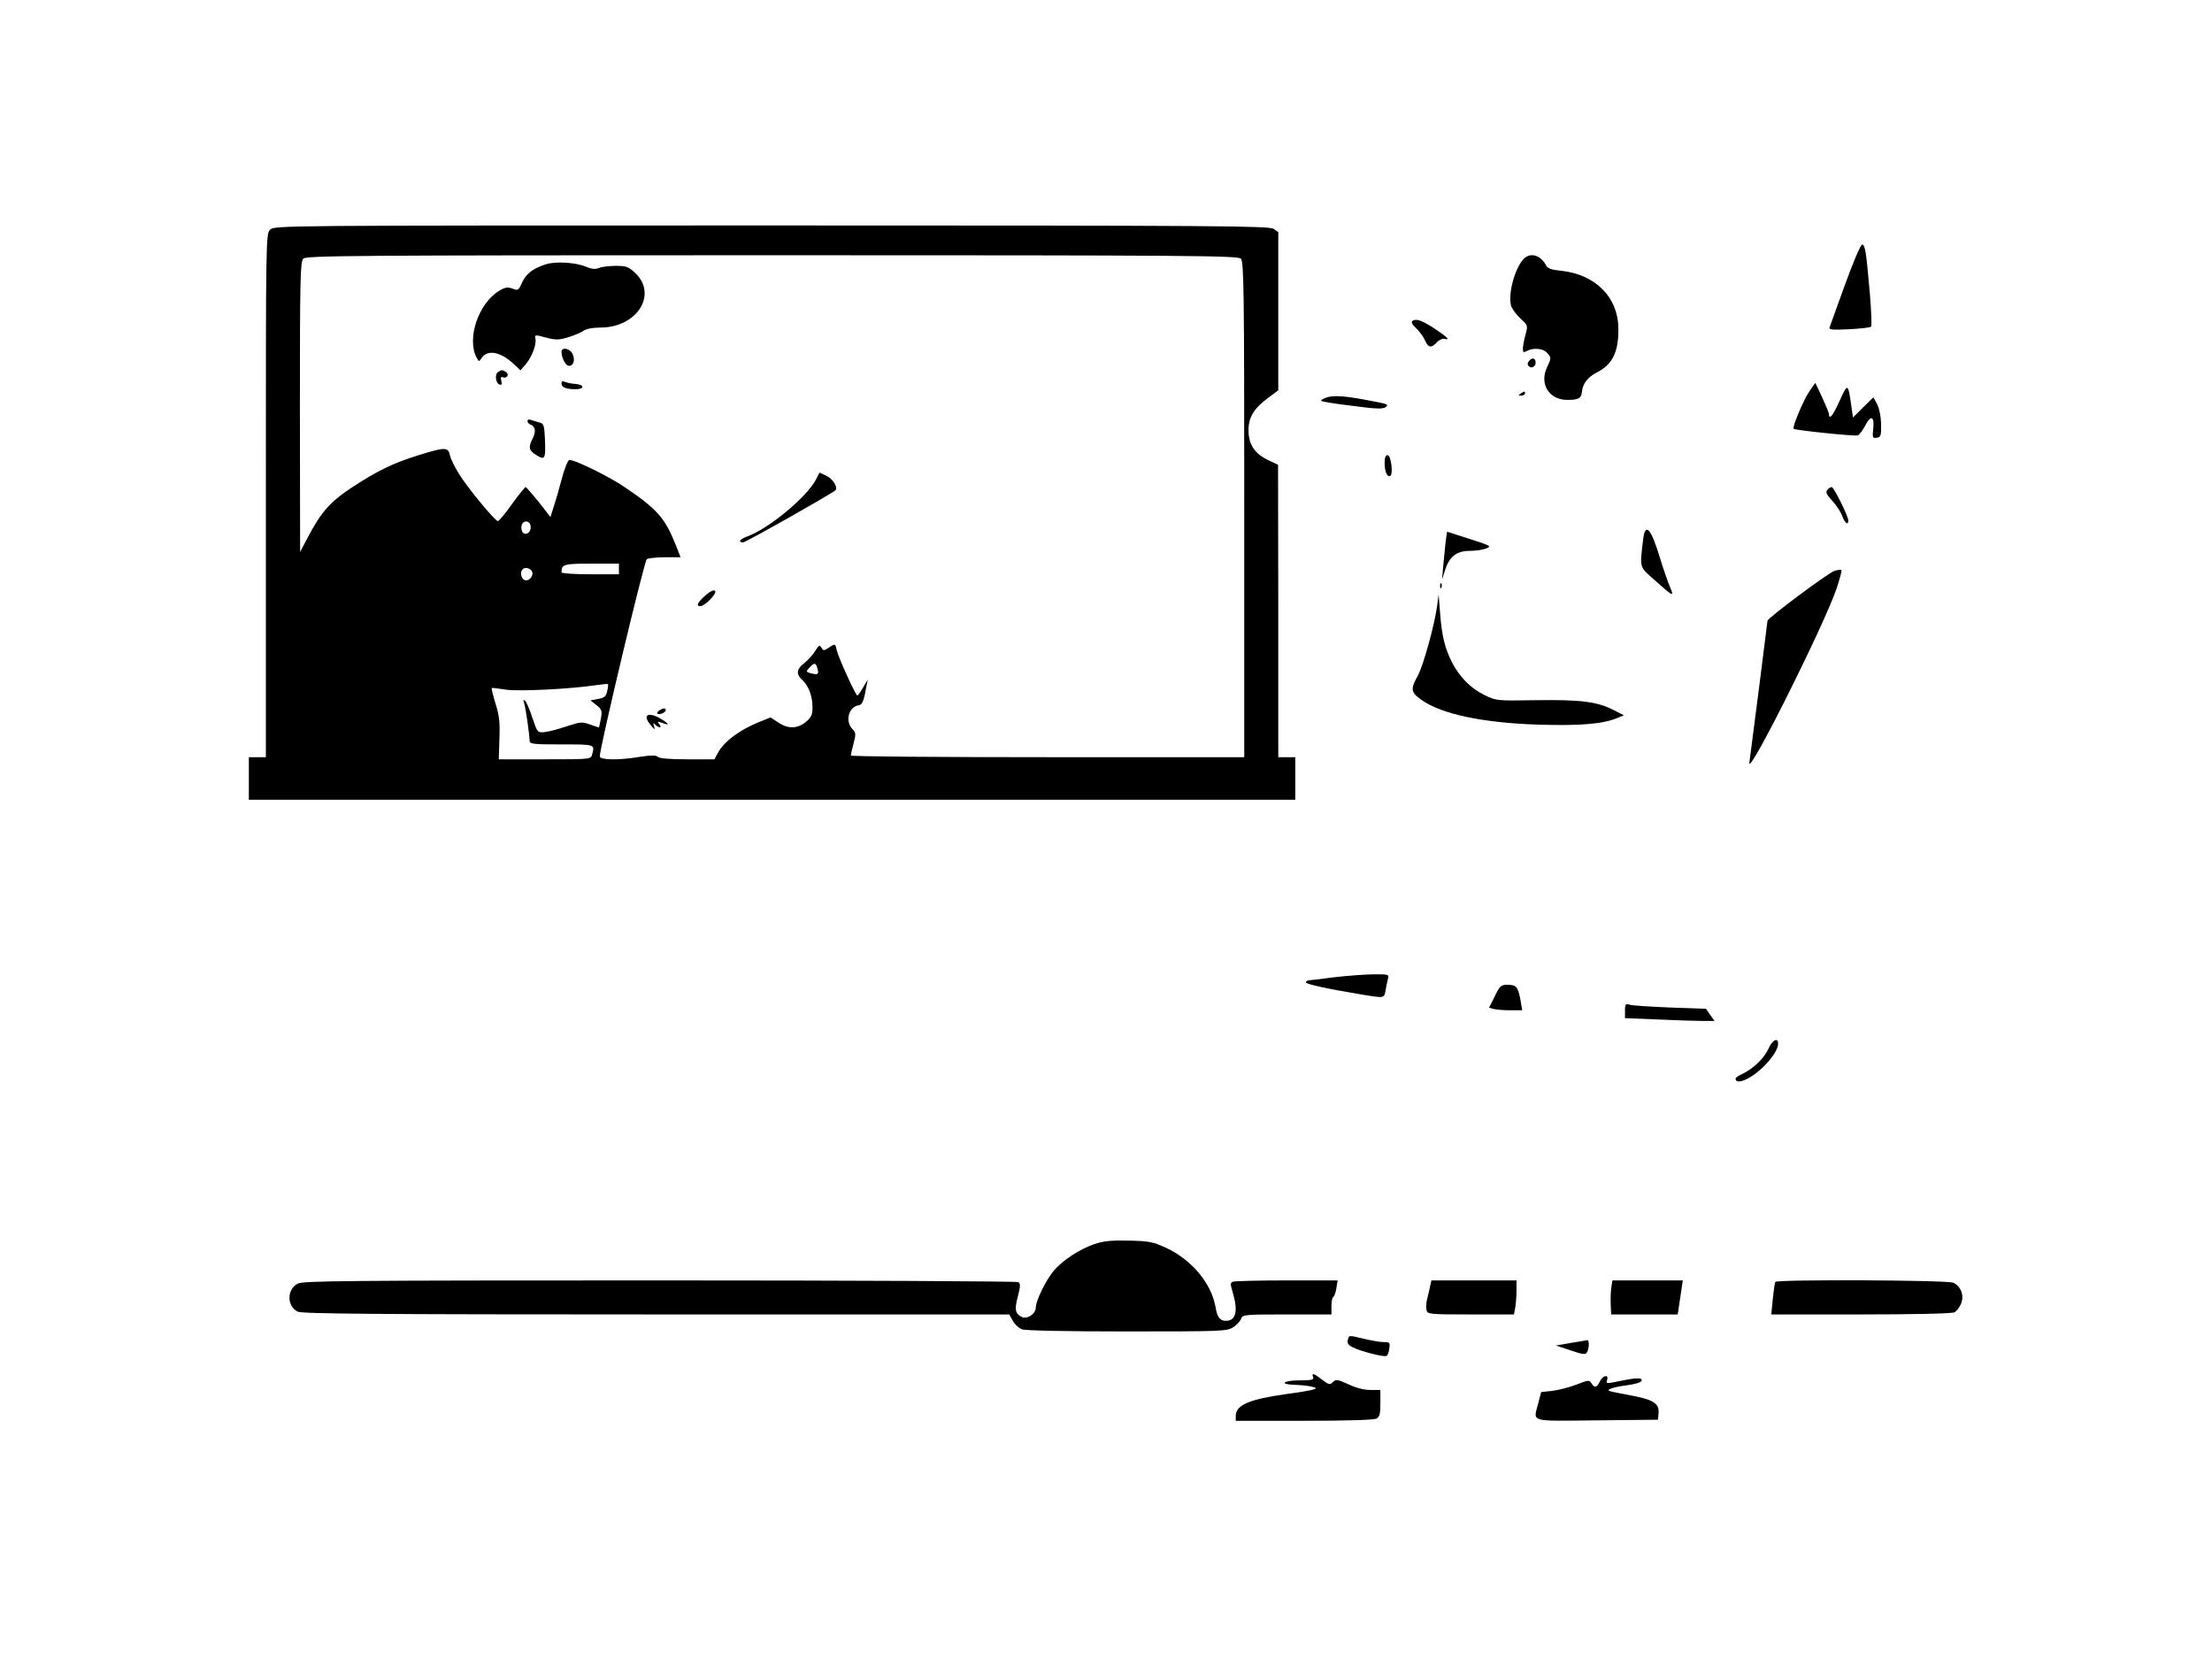 <?xml version="1.0" standalone="no"?>
<!DOCTYPE svg PUBLIC "-//W3C//DTD SVG 20010904//EN"
 "http://www.w3.org/TR/2001/REC-SVG-20010904/DTD/svg10.dtd">
<svg version="1.0" xmlns="http://www.w3.org/2000/svg"
 width="1040pt" height="780pt" viewBox="0 0 1040 780"
 preserveAspectRatio="xMidYMid meet">

<g transform="translate(0,780) scale(0.1,-0.1)"
fill="#000000" stroke="none">
<path d="M1270 6720 c-20 -20 -20 -33 -20 -1250 l0 -1230 -40 0 -40 0 0 -100
0 -100 2460 0 2460 0 0 100 0 100 -40 0 -40 0 0 688 -1 687 -47 22 c-63 30
-92 74 -92 140 0 61 25 103 93 153 l47 35 0 372 0 372 -22 15 c-20 14 -261 16
-2360 16 -2325 0 -2338 0 -2358 -20z m4564 -136 c14 -14 16 -135 16 -1180 l0
-1164 -925 0 c-509 0 -925 3 -925 8 0 4 6 29 13 56 12 45 11 52 -5 68 -36 36
-18 105 29 112 17 3 24 18 36 86 l7 35 -22 -37 c-12 -21 -24 -38 -27 -38 -8 0
-89 178 -97 213 -7 32 -7 32 -39 11 -21 -14 -24 -14 -33 1 -8 15 -12 12 -30
-17 -11 -18 -35 -43 -51 -56 -36 -27 -39 -52 -10 -78 30 -27 49 -76 49 -128 0
-37 -5 -48 -31 -70 -39 -33 -85 -34 -131 -2 l-35 23 -55 -22 c-93 -38 -166
-93 -194 -147 l-15 -28 -127 0 c-83 0 -132 4 -140 12 -8 8 -28 8 -81 0 -99
-17 -191 -16 -191 2 0 42 209 919 221 927 8 5 47 9 86 9 l73 0 -21 53 c-52
132 -88 173 -247 280 -78 52 -239 130 -256 124 -7 -3 -23 -43 -35 -89 -12 -46
-29 -105 -38 -131 l-15 -48 -55 71 c-31 38 -59 70 -62 70 -3 0 -32 -36 -64
-80 -31 -44 -61 -80 -66 -80 -14 0 -147 162 -185 225 -19 31 -38 70 -41 86 -8
38 -24 37 -150 -2 -120 -38 -190 -72 -311 -151 -100 -66 -144 -115 -205 -231
l-38 -72 -1 682 c0 606 2 683 16 697 14 14 228 16 2204 16 1976 0 2190 -2
2204 -16z m-3339 -1264 c0 -29 -32 -41 -41 -16 -9 24 4 48 23 44 12 -2 18 -12
18 -28z m415 -195 l0 -25 -135 0 c-75 0 -135 4 -135 9 0 38 10 41 141 41 l129
0 0 -25z m-411 -8 c15 -19 -10 -53 -33 -44 -16 6 -22 38 -9 50 10 11 30 8 42
-6z m1344 -459 c8 -28 4 -32 -29 -24 -25 7 -26 8 -9 26 23 26 31 25 38 -2z
m-988 -107 c-5 -25 -13 -32 -43 -37 l-36 -7 28 -22 c25 -20 28 -27 21 -64 -4
-22 -8 -41 -10 -41 -1 0 -20 6 -42 14 -36 13 -45 12 -109 -9 -38 -13 -84 -25
-103 -27 -34 -3 -34 -3 -58 67 -12 38 -28 74 -34 80 -9 7 -10 5 -5 -10 7 -20
25 -144 26 -177 0 -16 14 -18 150 -18 158 0 157 1 144 -47 -6 -23 -7 -23 -223
-23 l-216 0 3 95 c3 76 0 109 -18 166 -12 39 -20 72 -18 74 2 2 30 -2 63 -7
58 -10 304 2 430 21 28 4 52 6 53 5 2 -1 1 -16 -3 -33z"/>
<path d="M2565 6557 c-61 -20 -93 -45 -111 -87 -16 -35 -18 -37 -44 -27 -22 8
-34 7 -61 -9 -99 -58 -156 -226 -108 -316 11 -20 11 -20 25 1 28 39 90 26 150
-31 l31 -29 26 30 c29 35 51 94 44 120 -4 17 -1 18 49 4 47 -12 61 -12 104 1
28 8 60 22 72 30 14 10 45 16 83 16 171 1 269 157 160 258 -30 28 -42 32 -89
32 -30 0 -66 -4 -80 -10 -18 -7 -35 -5 -61 6 -51 21 -143 26 -190 11z"/>
<path d="M2640 6146 c0 -29 20 -66 35 -66 22 0 30 27 17 56 -12 26 -52 34 -52
10z"/>
<path d="M2342 6051 c-17 -10 -12 -53 7 -59 10 -3 12 1 8 17 -4 17 -2 21 8 17
19 -7 31 14 14 25 -17 11 -21 11 -37 0z"/>
<path d="M2640 5997 c0 -18 21 -27 67 -27 43 0 41 22 -3 25 -16 1 -37 5 -46 9
-13 6 -18 4 -18 -7z"/>
<path d="M2480 5821 c0 -7 6 -14 14 -17 23 -9 27 -33 11 -64 -22 -43 -19 -58
17 -80 41 -25 44 -18 40 79 -3 63 -6 70 -27 75 -13 3 -30 9 -39 12 -9 3 -16 1
-16 -5z"/>
<path d="M3835 5543 c-45 -83 -222 -229 -321 -265 -35 -12 -46 -28 -20 -28 12
0 419 230 434 245 13 13 -12 53 -41 67 l-34 16 -18 -35z"/>
<path d="M3316 5000 c-37 -33 -45 -50 -23 -50 22 1 80 61 69 72 -6 6 -22 -1
-46 -22z"/>
<path d="M3100 4460 c-8 -5 -12 -12 -9 -15 8 -8 39 5 39 16 0 11 -11 11 -30
-1z"/>
<path d="M3040 4426 c0 -8 9 -24 21 -37 18 -21 20 -22 14 -4 -5 16 -4 18 6 8
18 -18 34 -16 19 2 -11 14 -10 14 14 6 36 -14 33 -5 -6 19 -38 23 -68 26 -68
6z"/>
<path d="M8675 6463 c-38 -104 -70 -194 -73 -202 -4 -11 12 -13 92 -9 53 3
100 8 103 12 4 4 1 71 -5 149 -18 207 -23 237 -37 237 -7 0 -42 -82 -80 -187z"/>
<path d="M7164 6583 c-41 -42 -74 -162 -60 -219 4 -15 24 -42 44 -61 36 -33
36 -33 24 -78 -7 -25 -12 -54 -12 -65 0 -17 3 -19 19 -10 30 16 76 12 94 -8
21 -23 21 -26 1 -68 -38 -79 9 -154 94 -154 55 0 66 6 70 40 4 37 28 68 70 89
72 37 101 93 101 201 1 150 -105 259 -269 277 -44 4 -64 11 -70 24 -27 50 -74
64 -106 32z"/>
<path d="M6642 6292 c-9 -6 -4 -16 17 -36 16 -16 35 -41 41 -57 15 -34 30 -37
56 -8 10 11 26 18 36 16 28 -8 13 8 -44 46 -61 40 -88 50 -106 39z"/>
<path d="M7190 6104 c-9 -10 -10 -18 -2 -26 12 -12 32 -2 32 17 0 21 -16 26
-30 9z"/>
<path d="M8507 5960 c-26 -37 -82 -169 -74 -176 7 -7 288 -36 302 -31 8 4 23
24 35 47 26 51 44 43 37 -17 -4 -41 -3 -44 17 -41 19 3 21 9 20 63 0 36 -8 73
-18 94 l-18 33 -48 -47 -48 -48 -7 49 c-16 114 -17 115 -55 31 -33 -72 -49
-93 -51 -64 0 6 -15 42 -32 79 l-32 68 -28 -40z"/>
<path d="M7150 5950 c-13 -8 -12 -10 3 -10 9 0 17 5 17 10 0 12 -1 12 -20 0z"/>
<path d="M6231 5929 c-13 -5 -22 -12 -19 -14 3 -3 68 -14 146 -23 111 -15 143
-16 157 -6 14 11 9 14 -37 23 -154 31 -209 35 -247 20z"/>
<path d="M6510 5623 c0 -41 13 -69 27 -60 14 9 3 97 -13 97 -10 0 -14 -12 -14
-37z"/>
<path d="M8591 5496 c-9 -10 -3 -21 23 -50 19 -20 40 -52 47 -71 13 -35 29
-47 29 -22 0 20 -68 157 -78 157 -5 0 -15 -6 -21 -14z"/>
<path d="M7726 5268 c-17 -142 -20 -130 53 -195 89 -80 94 -82 72 -31 -10 24
-31 84 -46 133 -41 138 -69 171 -79 93z"/>
<path d="M6796 5245 c-3 -30 -8 -81 -11 -112 l-5 -58 15 47 c20 62 54 88 116
88 26 0 60 5 76 11 27 11 23 13 -77 45 -58 19 -106 34 -106 34 -1 0 -4 -25 -8
-55z"/>
<path d="M8625 5116 c-30 -10 -315 -222 -315 -235 0 -6 -75 -593 -85 -666 -11
-79 352 647 410 818 14 43 25 82 23 86 -2 4 -16 2 -33 -3z"/>
<path d="M6771 5044 c0 -11 3 -14 6 -6 3 7 2 16 -1 19 -3 4 -6 -2 -5 -13z"/>
<path d="M6757 4952 c-14 -98 -66 -283 -91 -329 -35 -62 -33 -78 15 -112 93
-68 291 -110 554 -118 193 -6 302 3 368 31 l32 13 -51 26 c-76 38 -152 48
-361 45 -188 -3 -188 -3 -245 25 -64 31 -116 85 -152 154 -33 67 -47 123 -55
228 l-7 90 -7 -53z"/>
<path d="M6270 3205 c-58 -8 -111 -14 -117 -14 -7 -1 -13 -5 -13 -10 0 -8 100
-30 257 -56 116 -19 111 -20 118 23 4 20 9 45 12 55 4 15 -4 17 -74 16 -43 -1
-125 -7 -183 -14z"/>
<path d="M7028 3116 l-27 -54 22 -6 c12 -3 47 -6 78 -6 l56 0 -9 52 c-11 59
-19 68 -63 68 -27 0 -34 -6 -57 -54z"/>
<path d="M7640 3048 l0 -35 152 -6 c83 -4 178 -7 210 -7 l59 0 -20 28 -20 29
-168 6 c-92 4 -178 9 -190 13 -21 6 -23 3 -23 -28z"/>
<path d="M8315 2870 c-20 -45 -70 -93 -121 -118 -19 -8 -34 -19 -34 -23 0 -18
22 -18 57 0 66 34 143 122 143 164 0 31 -27 18 -45 -23z"/>
<path d="M5146 1951 c-71 -24 -156 -80 -196 -131 -36 -46 -80 -137 -80 -167 0
-31 -42 -58 -68 -44 -29 16 -33 35 -16 97 12 46 12 59 2 66 -7 4 -766 8 -1686
8 -1477 0 -1676 -2 -1702 -15 -52 -27 -52 -106 0 -132 20 -10 373 -13 1685
-13 l1660 0 17 -30 c9 -17 29 -35 43 -40 16 -6 209 -10 493 -10 443 0 469 1
499 19 17 11 34 29 38 40 6 20 13 21 216 21 l209 0 0 39 c0 22 4 41 8 43 5 2
12 20 15 41 l6 37 -239 0 c-131 0 -245 -3 -253 -6 -13 -5 -13 -11 -1 -51 26
-87 15 -133 -32 -133 -28 0 -41 16 -49 65 -20 112 -111 221 -232 278 -61 28
-79 32 -173 34 -82 2 -118 -1 -164 -16z"/>
<path d="M6724 1753 c-3 -16 -10 -43 -14 -60 -5 -18 -6 -42 -3 -53 5 -19 13
-20 208 -20 l203 0 6 31 c3 17 6 53 6 80 l0 49 -200 0 -200 0 -6 -27z"/>
<path d="M7576 1748 c-3 -18 -4 -54 -3 -80 l2 -48 157 0 156 0 6 40 c3 22 9
58 12 80 l6 40 -166 0 -165 0 -5 -32z"/>
<path d="M8347 1773 c-3 -5 -8 -41 -12 -80 l-7 -73 422 0 c250 0 429 4 439 10
10 5 24 23 31 40 16 38 0 82 -36 99 -28 13 -830 16 -837 4z"/>
<path d="M6337 1500 c-4 -15 2 -24 22 -34 36 -19 149 -48 160 -41 5 2 11 18
13 35 4 28 2 30 -26 30 -17 0 -58 7 -91 15 -76 18 -72 18 -78 -5z"/>
<path d="M7385 1486 l-70 -12 69 -23 c56 -19 70 -21 77 -10 11 17 12 59 2 58
-5 -1 -39 -7 -78 -13z"/>
<path d="M6174 1325 c4 -12 -6 -15 -64 -15 -78 0 -98 -19 -22 -21 26 -1 61 -4
77 -8 26 -6 27 -8 10 -14 -11 -4 -71 -14 -132 -22 -169 -24 -233 -51 -233
-102 l0 -23 321 0 c202 0 327 4 340 10 16 9 19 22 19 73 l0 62 -48 0 c-29 0
-68 10 -103 27 -51 23 -58 24 -72 10 -14 -14 -19 -13 -51 11 -39 31 -51 34
-42 12z"/>
<path d="M7522 1305 c-13 -29 -27 -32 -40 -8 -9 15 -14 15 -68 -6 -33 -13 -83
-26 -113 -30 l-55 -6 -13 -50 c-24 -94 -51 -86 275 -83 l287 3 3 31 c4 43 -23
62 -114 80 -134 26 -131 24 -113 34 9 5 44 13 79 17 36 5 65 13 68 21 5 16
-25 15 -106 -2 -59 -12 -62 -12 -56 6 9 28 -21 22 -34 -7z"/>
</g>
</svg>
